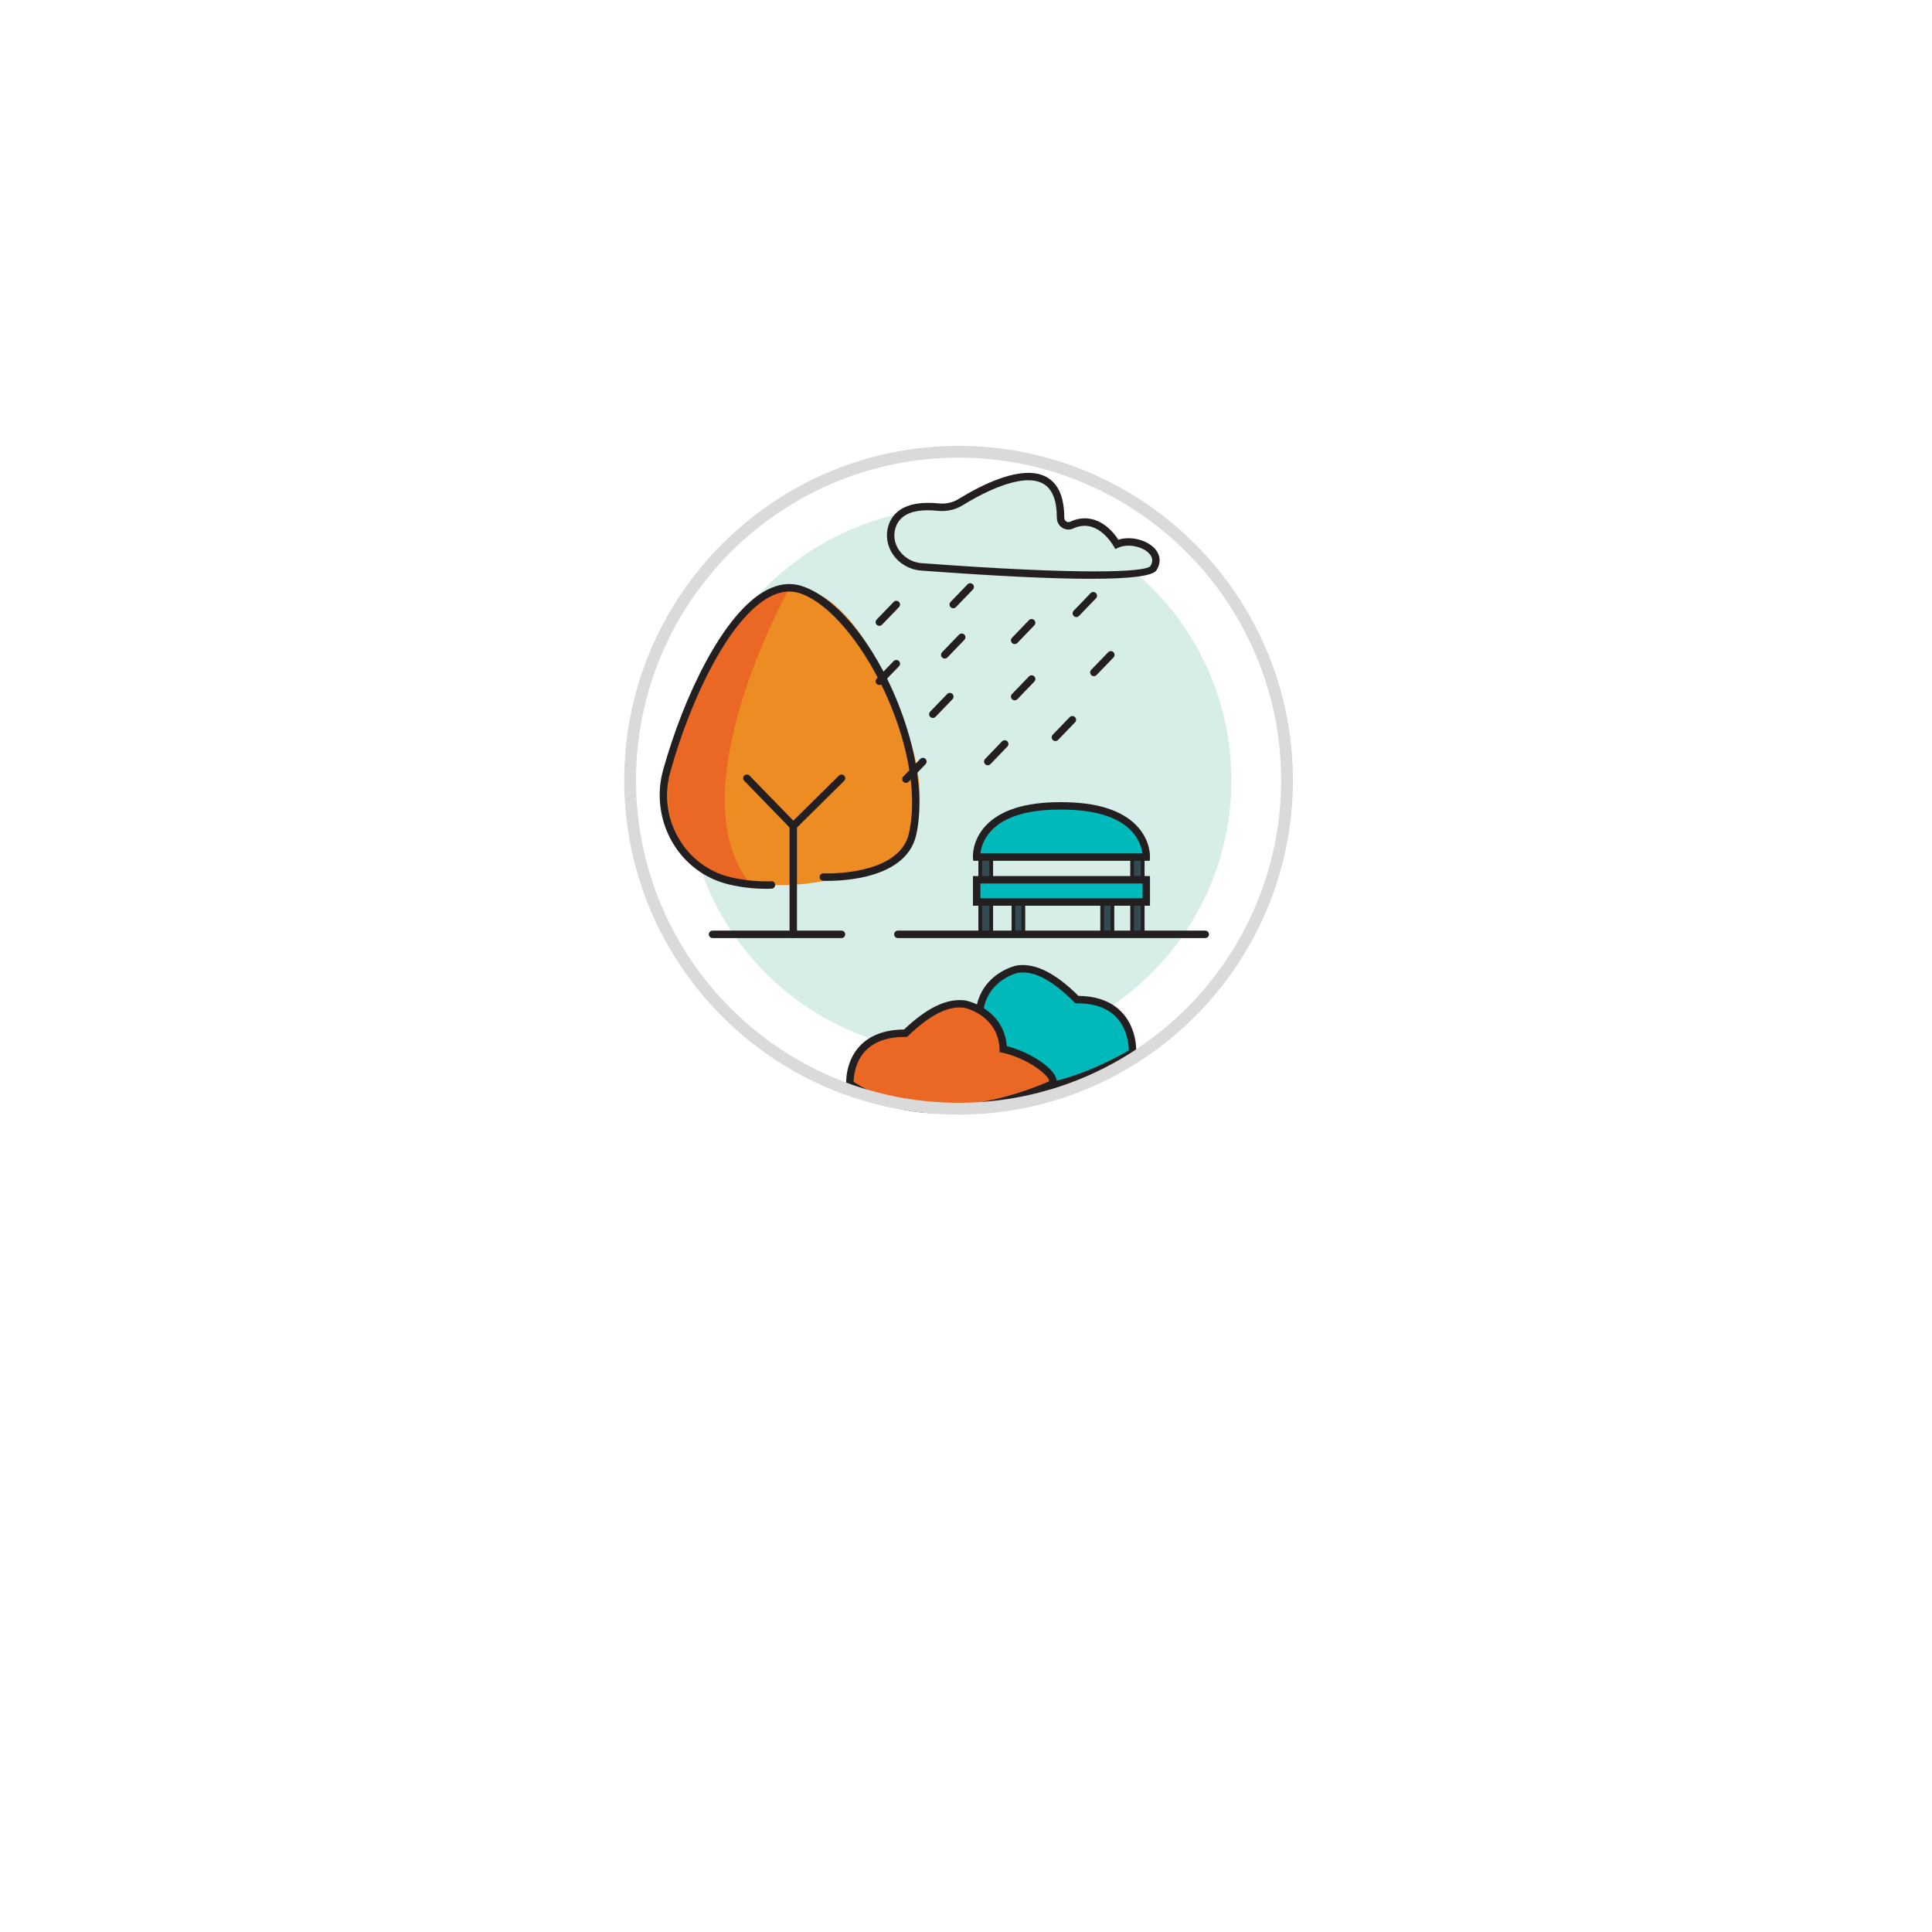 <svg width="130" height="130" viewBox="0 0 130 130" fill="none" xmlns="http://www.w3.org/2000/svg">
<g filter="url(#filter0_d)">
<circle cx="65" cy="53" r="41" fill="white"/>
</g>
<path d="M64.5 70.855C74.637 70.855 82.855 62.637 82.855 52.499C82.855 42.362 74.637 34.145 64.5 34.145C54.362 34.145 46.145 42.362 46.145 52.499C46.145 62.637 54.362 70.855 64.5 70.855Z" fill="#D7EDE7"/>
<path d="M66.697 56.505H65.958V62.947H66.697V56.505Z" fill="#344A53"/>
<path d="M66.822 63.071H65.833V56.379H66.822V63.071ZM66.083 62.821H66.572V56.629H66.083V62.821Z" fill="#231F20"/>
<path d="M76.889 56.505H76.177V62.947H76.889V56.505Z" fill="#344A53"/>
<path d="M77.014 63.071H76.053V56.379H77.014V63.071ZM76.302 62.821H76.763V56.629H76.302V62.821Z" fill="#231F20"/>
<path d="M68.86 60.14H68.193V62.947H68.86V60.14Z" fill="#344A53"/>
<path d="M68.984 63.071H68.067V60.014H68.984V63.071ZM68.318 62.821H68.735V60.264H68.318V62.821Z" fill="#231F20"/>
<path d="M74.852 59.38H74.162V62.946H74.852V59.38Z" fill="#344A53"/>
<path d="M74.977 63.071H74.037V59.255H74.977V63.071ZM74.287 62.821H74.727V59.505H74.287V62.821Z" fill="#231F20"/>
<path d="M77.129 59.197H65.718V60.693H77.129V59.197Z" fill="#00B9BB"/>
<path d="M77.379 60.944H65.467V58.948H77.379V60.944ZM65.968 60.444H76.88V59.448H65.968V60.444Z" fill="#231F20"/>
<path d="M71.423 54.226C65.462 54.189 65.717 57.672 65.717 57.672H77.128C77.129 57.672 77.333 54.226 71.423 54.226Z" fill="#00B9BB"/>
<path d="M77.365 57.922H65.485L65.468 57.691C65.465 57.645 65.396 56.556 66.328 55.559C67.31 54.508 68.993 53.976 71.328 53.976C71.36 53.976 71.391 53.976 71.423 53.976C73.791 53.976 75.499 54.515 76.501 55.578C77.434 56.568 77.382 57.642 77.379 57.687L77.365 57.922ZM65.975 57.422H76.867C76.828 57.098 76.68 56.491 76.127 55.91C75.222 54.958 73.639 54.475 71.423 54.475H71.422C71.39 54.475 71.359 54.475 71.327 54.475C69.144 54.475 67.589 54.951 66.703 55.89C66.148 56.479 66.009 57.096 65.975 57.422Z" fill="#231F20"/>
<path d="M56.622 63.12H47.946C47.808 63.12 47.696 63.008 47.696 62.87C47.696 62.732 47.808 62.62 47.946 62.62H56.622C56.76 62.62 56.872 62.732 56.872 62.87C56.872 63.008 56.761 63.12 56.622 63.12Z" fill="#231F20"/>
<path d="M81.1 63.12H60.415C60.277 63.12 60.165 63.008 60.165 62.87C60.165 62.732 60.277 62.62 60.415 62.62H81.1C81.238 62.62 81.35 62.732 81.35 62.87C81.35 63.008 81.238 63.12 81.1 63.12Z" fill="#231F20"/>
<path d="M57.892 58.666C57.892 58.666 49.246 61.736 45.742 56.505C42.238 51.274 50.242 40.589 51.446 40.028C52.649 39.467 56.871 37.442 61.113 49.379C64.013 58.238 57.892 58.666 57.892 58.666Z" fill="#EC8C22"/>
<path d="M53.374 55.932L50.078 52.541C49.981 52.442 49.983 52.284 50.083 52.187C50.182 52.093 50.34 52.093 50.437 52.193L53.382 55.22L56.447 52.189C56.545 52.092 56.703 52.092 56.801 52.191C56.898 52.29 56.898 52.448 56.8 52.545L53.374 55.932Z" fill="#231F20"/>
<path d="M53.377 63.12C53.239 63.12 53.127 63.008 53.127 62.87V55.576C53.127 55.438 53.239 55.326 53.377 55.326C53.515 55.326 53.627 55.438 53.627 55.576V62.87C53.627 63.008 53.516 63.12 53.377 63.12Z" fill="#231F20"/>
<path d="M53.125 39.558C53.125 39.558 45.513 53.156 50.412 59.381C44.861 58.553 43.785 54.032 46.056 48.104C47.182 45.164 49.521 40.001 53.125 39.558Z" fill="#EB6724"/>
<path d="M62.767 70.929C62.168 70.163 63.884 68.847 65.889 68.381C65.962 66.011 68.052 65.248 68.567 65.196C69.612 65.09 70.85 65.635 72.463 67.26C76.427 67.243 76.204 70.818 76.204 70.818C76.204 70.818 67.169 76.552 62.767 70.929Z" fill="#00B9BB"/>
<path d="M68.106 73.632C66.079 73.632 64.064 72.993 62.569 71.084C62.386 70.851 62.346 70.568 62.452 70.268C62.736 69.464 64.092 68.586 65.648 68.184C65.83 65.755 67.998 65.003 68.541 64.948C69.729 64.83 71.05 65.503 72.567 67.011C73.827 67.026 74.808 67.396 75.486 68.115C76.54 69.231 76.457 70.769 76.453 70.835L76.445 70.962L76.337 71.03C76.276 71.069 72.167 73.632 68.106 73.632ZM62.962 70.776C66.911 75.821 74.902 71.305 75.955 70.677C75.949 70.314 75.864 69.24 75.119 68.453C74.527 67.828 73.642 67.511 72.492 67.511C72.483 67.511 72.473 67.511 72.464 67.511H72.36L72.286 67.437C70.849 65.991 69.64 65.331 68.591 65.446C68.202 65.486 66.206 66.159 66.138 68.39L66.132 68.582L65.944 68.625C64.341 68.998 63.128 69.854 62.923 70.435C62.86 70.614 62.915 70.715 62.962 70.776Z" fill="#231F20"/>
<path d="M70.629 73.02C71.517 72.643 69.512 71.035 67.507 70.591C67.434 68.332 65.343 67.604 64.829 67.555C63.783 67.454 62.545 67.974 60.932 69.523C56.968 69.506 57.191 72.915 57.191 72.915C57.191 72.915 61.836 76.752 70.629 73.02Z" fill="#EB6724"/>
<path d="M63.319 74.915C59.288 74.915 57.161 73.214 57.032 73.106L56.949 73.038L56.941 72.931C56.938 72.87 56.858 71.445 57.858 70.38C58.538 69.658 59.538 69.286 60.831 69.273C62.349 67.835 63.663 67.191 64.853 67.306C65.395 67.359 67.559 68.074 67.746 70.391C69.368 70.805 71.023 71.927 71.094 72.685C71.117 72.936 70.984 73.142 70.728 73.251C67.796 74.494 65.322 74.915 63.319 74.915ZM57.438 72.788C58.12 73.272 62.648 76.137 70.531 72.79C70.597 72.762 70.596 72.746 70.594 72.729C70.555 72.316 69.109 71.202 67.451 70.834L67.263 70.792L67.257 70.598C67.189 68.479 65.195 67.841 64.805 67.803C63.751 67.689 62.542 68.323 61.105 69.702L61.032 69.771H60.931C60.922 69.771 60.911 69.771 60.903 69.771C59.719 69.771 58.819 70.089 58.227 70.717C57.52 71.466 57.444 72.459 57.438 72.788Z" fill="#231F20"/>
<path d="M64.5 75C52.08 74.986 42.014 64.92 42 52.5C42.014 40.08 52.08 30.014 64.5 30C76.921 30.014 86.986 40.079 87 52.5C86.986 64.921 76.921 74.986 64.5 75ZM64.5 30.795C52.518 30.809 42.809 40.518 42.795 52.5C42.809 64.482 52.518 74.191 64.5 74.205C76.482 74.191 86.191 64.482 86.205 52.5C86.192 40.518 76.482 30.807 64.5 30.793V30.795Z" fill="#DADADA"/>
<path d="M51.517 59.805C51.008 59.805 50.08 59.762 49.024 59.506C47.431 59.12 46.091 58.12 45.251 56.69C44.394 55.231 44.163 53.456 44.618 51.819C45.99 46.883 48.676 41.223 51.585 39.705C52.424 39.266 53.247 39.184 54.029 39.459C58.541 41.042 62.887 50.568 61.652 56.17C60.92 59.49 55.614 59.275 55.388 59.265C55.25 59.258 55.143 59.141 55.15 59.003C55.157 58.865 55.285 58.76 55.411 58.765C55.467 58.774 60.522 58.971 61.163 56.063C62.424 50.344 57.751 41.295 53.863 39.932C53.216 39.705 52.526 39.778 51.816 40.149C49.04 41.598 46.442 47.123 45.099 51.955C44.681 53.461 44.893 55.095 45.682 56.438C46.453 57.75 47.682 58.667 49.141 59.021C50.629 59.381 51.88 59.297 51.891 59.296C52.032 59.275 52.148 59.39 52.159 59.527C52.169 59.665 52.065 59.784 51.928 59.794C51.91 59.795 51.762 59.805 51.517 59.805Z" fill="#231F20"/>
<path d="M64.141 40.927C64.079 40.927 64.016 40.904 63.968 40.857C63.868 40.761 63.865 40.603 63.961 40.503L65.103 39.319C65.2 39.22 65.357 39.218 65.457 39.313C65.557 39.409 65.56 39.567 65.464 39.667L64.322 40.851C64.271 40.902 64.206 40.927 64.141 40.927Z" fill="#231F20"/>
<path d="M68.275 43.339C68.213 43.339 68.15 43.316 68.102 43.269C68.002 43.173 67.999 43.015 68.095 42.915L69.236 41.73C69.333 41.63 69.491 41.628 69.59 41.724C69.69 41.82 69.693 41.978 69.597 42.078L68.456 43.263C68.406 43.314 68.34 43.339 68.275 43.339Z" fill="#231F20"/>
<path d="M68.275 47.124C68.213 47.124 68.15 47.101 68.102 47.054C68.002 46.958 67.999 46.8 68.095 46.7L69.236 45.516C69.333 45.417 69.491 45.414 69.59 45.51C69.69 45.606 69.693 45.764 69.597 45.864L68.456 47.048C68.406 47.099 68.34 47.124 68.275 47.124Z" fill="#231F20"/>
<path d="M73.605 45.497C73.543 45.497 73.48 45.474 73.431 45.427C73.332 45.331 73.329 45.173 73.424 45.073L74.567 43.888C74.663 43.789 74.82 43.787 74.921 43.882C75.02 43.978 75.023 44.136 74.927 44.236L73.785 45.421C73.736 45.472 73.671 45.497 73.605 45.497Z" fill="#231F20"/>
<path d="M72.423 41.52C72.361 41.52 72.298 41.497 72.25 41.45C72.15 41.354 72.147 41.196 72.243 41.096L73.385 39.911C73.482 39.812 73.64 39.809 73.739 39.905C73.839 40.001 73.842 40.159 73.746 40.259L72.604 41.444C72.554 41.494 72.488 41.52 72.423 41.52Z" fill="#231F20"/>
<path d="M71.015 49.864C70.953 49.864 70.89 49.841 70.842 49.794C70.742 49.698 70.739 49.54 70.835 49.44L71.976 48.256C72.073 48.157 72.231 48.154 72.33 48.25C72.43 48.346 72.433 48.504 72.337 48.604L71.196 49.788C71.146 49.839 71.08 49.864 71.015 49.864Z" fill="#231F20"/>
<path d="M63.57 44.313C63.508 44.313 63.445 44.29 63.397 44.243C63.297 44.147 63.294 43.989 63.39 43.889L64.531 42.705C64.628 42.605 64.786 42.603 64.885 42.699C64.985 42.795 64.988 42.953 64.892 43.053L63.751 44.237C63.701 44.287 63.636 44.313 63.57 44.313Z" fill="#231F20"/>
<path d="M59.169 46.09C59.107 46.09 59.044 46.067 58.996 46.02C58.896 45.924 58.893 45.766 58.989 45.666L60.131 44.482C60.228 44.383 60.386 44.381 60.485 44.476C60.585 44.572 60.588 44.73 60.492 44.83L59.35 46.014C59.3 46.065 59.234 46.09 59.169 46.09Z" fill="#231F20"/>
<path d="M62.769 48.309C62.707 48.309 62.644 48.286 62.596 48.239C62.496 48.143 62.493 47.985 62.589 47.885L63.731 46.7C63.828 46.601 63.986 46.599 64.085 46.694C64.185 46.79 64.188 46.948 64.092 47.048L62.95 48.233C62.9 48.283 62.835 48.309 62.769 48.309Z" fill="#231F20"/>
<path d="M66.463 51.494C66.401 51.494 66.338 51.471 66.29 51.424C66.19 51.328 66.187 51.17 66.283 51.07L67.424 49.885C67.521 49.786 67.679 49.783 67.778 49.879C67.878 49.975 67.881 50.133 67.785 50.233L66.644 51.418C66.594 51.469 66.529 51.494 66.463 51.494Z" fill="#231F20"/>
<path d="M60.958 52.677C60.896 52.677 60.833 52.654 60.785 52.607C60.685 52.511 60.682 52.353 60.778 52.253L61.92 51.069C62.017 50.97 62.175 50.967 62.274 51.063C62.374 51.159 62.377 51.317 62.281 51.417L61.139 52.601C61.089 52.652 61.023 52.677 60.958 52.677Z" fill="#231F20"/>
<path d="M59.169 42.112C59.107 42.112 59.044 42.089 58.996 42.042C58.896 41.946 58.893 41.788 58.989 41.688L60.131 40.503C60.228 40.404 60.386 40.401 60.485 40.497C60.585 40.593 60.588 40.751 60.492 40.851L59.35 42.036C59.3 42.086 59.234 42.112 59.169 42.112Z" fill="#231F20"/>
<path d="M65.163 33.476C66.998 32.426 70.341 30.936 71.171 33.445C71.466 34.338 70.923 35.876 73.199 35.141C74.083 34.855 74.808 36.041 75.148 36.625C76.317 36.086 78.385 37.012 77.609 38.236C77.018 39.167 66.213 38.458 61.978 38.143C60.636 38.043 59.622 36.745 60.014 35.458C60.257 34.661 60.981 34.007 62.743 34.094C63.591 34.135 64.427 33.897 65.163 33.476Z" fill="#D7EDE7"/>
<path d="M73.398 38.946C70.751 38.946 66.933 38.761 61.96 38.39C61.212 38.334 60.512 37.931 60.087 37.311C59.691 36.734 59.578 36.032 59.775 35.383C60.026 34.561 60.819 33.635 63.173 33.874C63.638 33.924 64.112 33.817 64.501 33.577C66.02 32.639 68.808 31.2 70.428 32.105C71.215 32.543 71.613 33.463 71.612 34.836C71.612 34.94 71.662 35.034 71.747 35.088C71.794 35.118 71.89 35.159 72.006 35.105C73.402 34.458 74.575 35.275 75.252 36.315C76.077 36.056 77.181 36.318 77.724 36.939C78.093 37.362 78.128 37.882 77.82 38.368C77.577 38.754 76.096 38.946 73.398 38.946ZM62.435 34.335C61.228 34.335 60.496 34.735 60.253 35.53C60.098 36.039 60.186 36.571 60.499 37.029C60.839 37.525 61.398 37.847 61.997 37.892C72.793 38.696 77.041 38.503 77.402 38.097C77.59 37.799 77.574 37.527 77.348 37.269C76.906 36.762 75.889 36.561 75.253 36.85L75.047 36.946L74.933 36.75C74.745 36.427 73.73 34.857 72.218 35.56C71.977 35.672 71.701 35.654 71.479 35.512C71.25 35.366 71.112 35.114 71.113 34.838C71.114 33.659 70.802 32.887 70.186 32.543C68.736 31.734 65.913 33.295 64.765 34.004C64.283 34.301 63.698 34.429 63.122 34.373C62.878 34.348 62.649 34.335 62.435 34.335ZM64.633 33.791H64.639H64.633Z" fill="#231F20"/>
<defs>
<filter id="filter0_d" x="0" y="0" width="130" height="130" filterUnits="userSpaceOnUse" color-interpolation-filters="sRGB">
<feFlood flood-opacity="0" result="BackgroundImageFix"/>
<feColorMatrix in="SourceAlpha" type="matrix" values="0 0 0 0 0 0 0 0 0 0 0 0 0 0 0 0 0 0 127 0" result="hardAlpha"/>
<feOffset dy="12"/>
<feGaussianBlur stdDeviation="12"/>
<feColorMatrix type="matrix" values="0 0 0 0 0 0 0 0 0 0 0 0 0 0 0 0 0 0 0.1 0"/>
<feBlend mode="normal" in2="BackgroundImageFix" result="effect1_dropShadow"/>
<feBlend mode="normal" in="SourceGraphic" in2="effect1_dropShadow" result="shape"/>
</filter>
</defs>
</svg>
